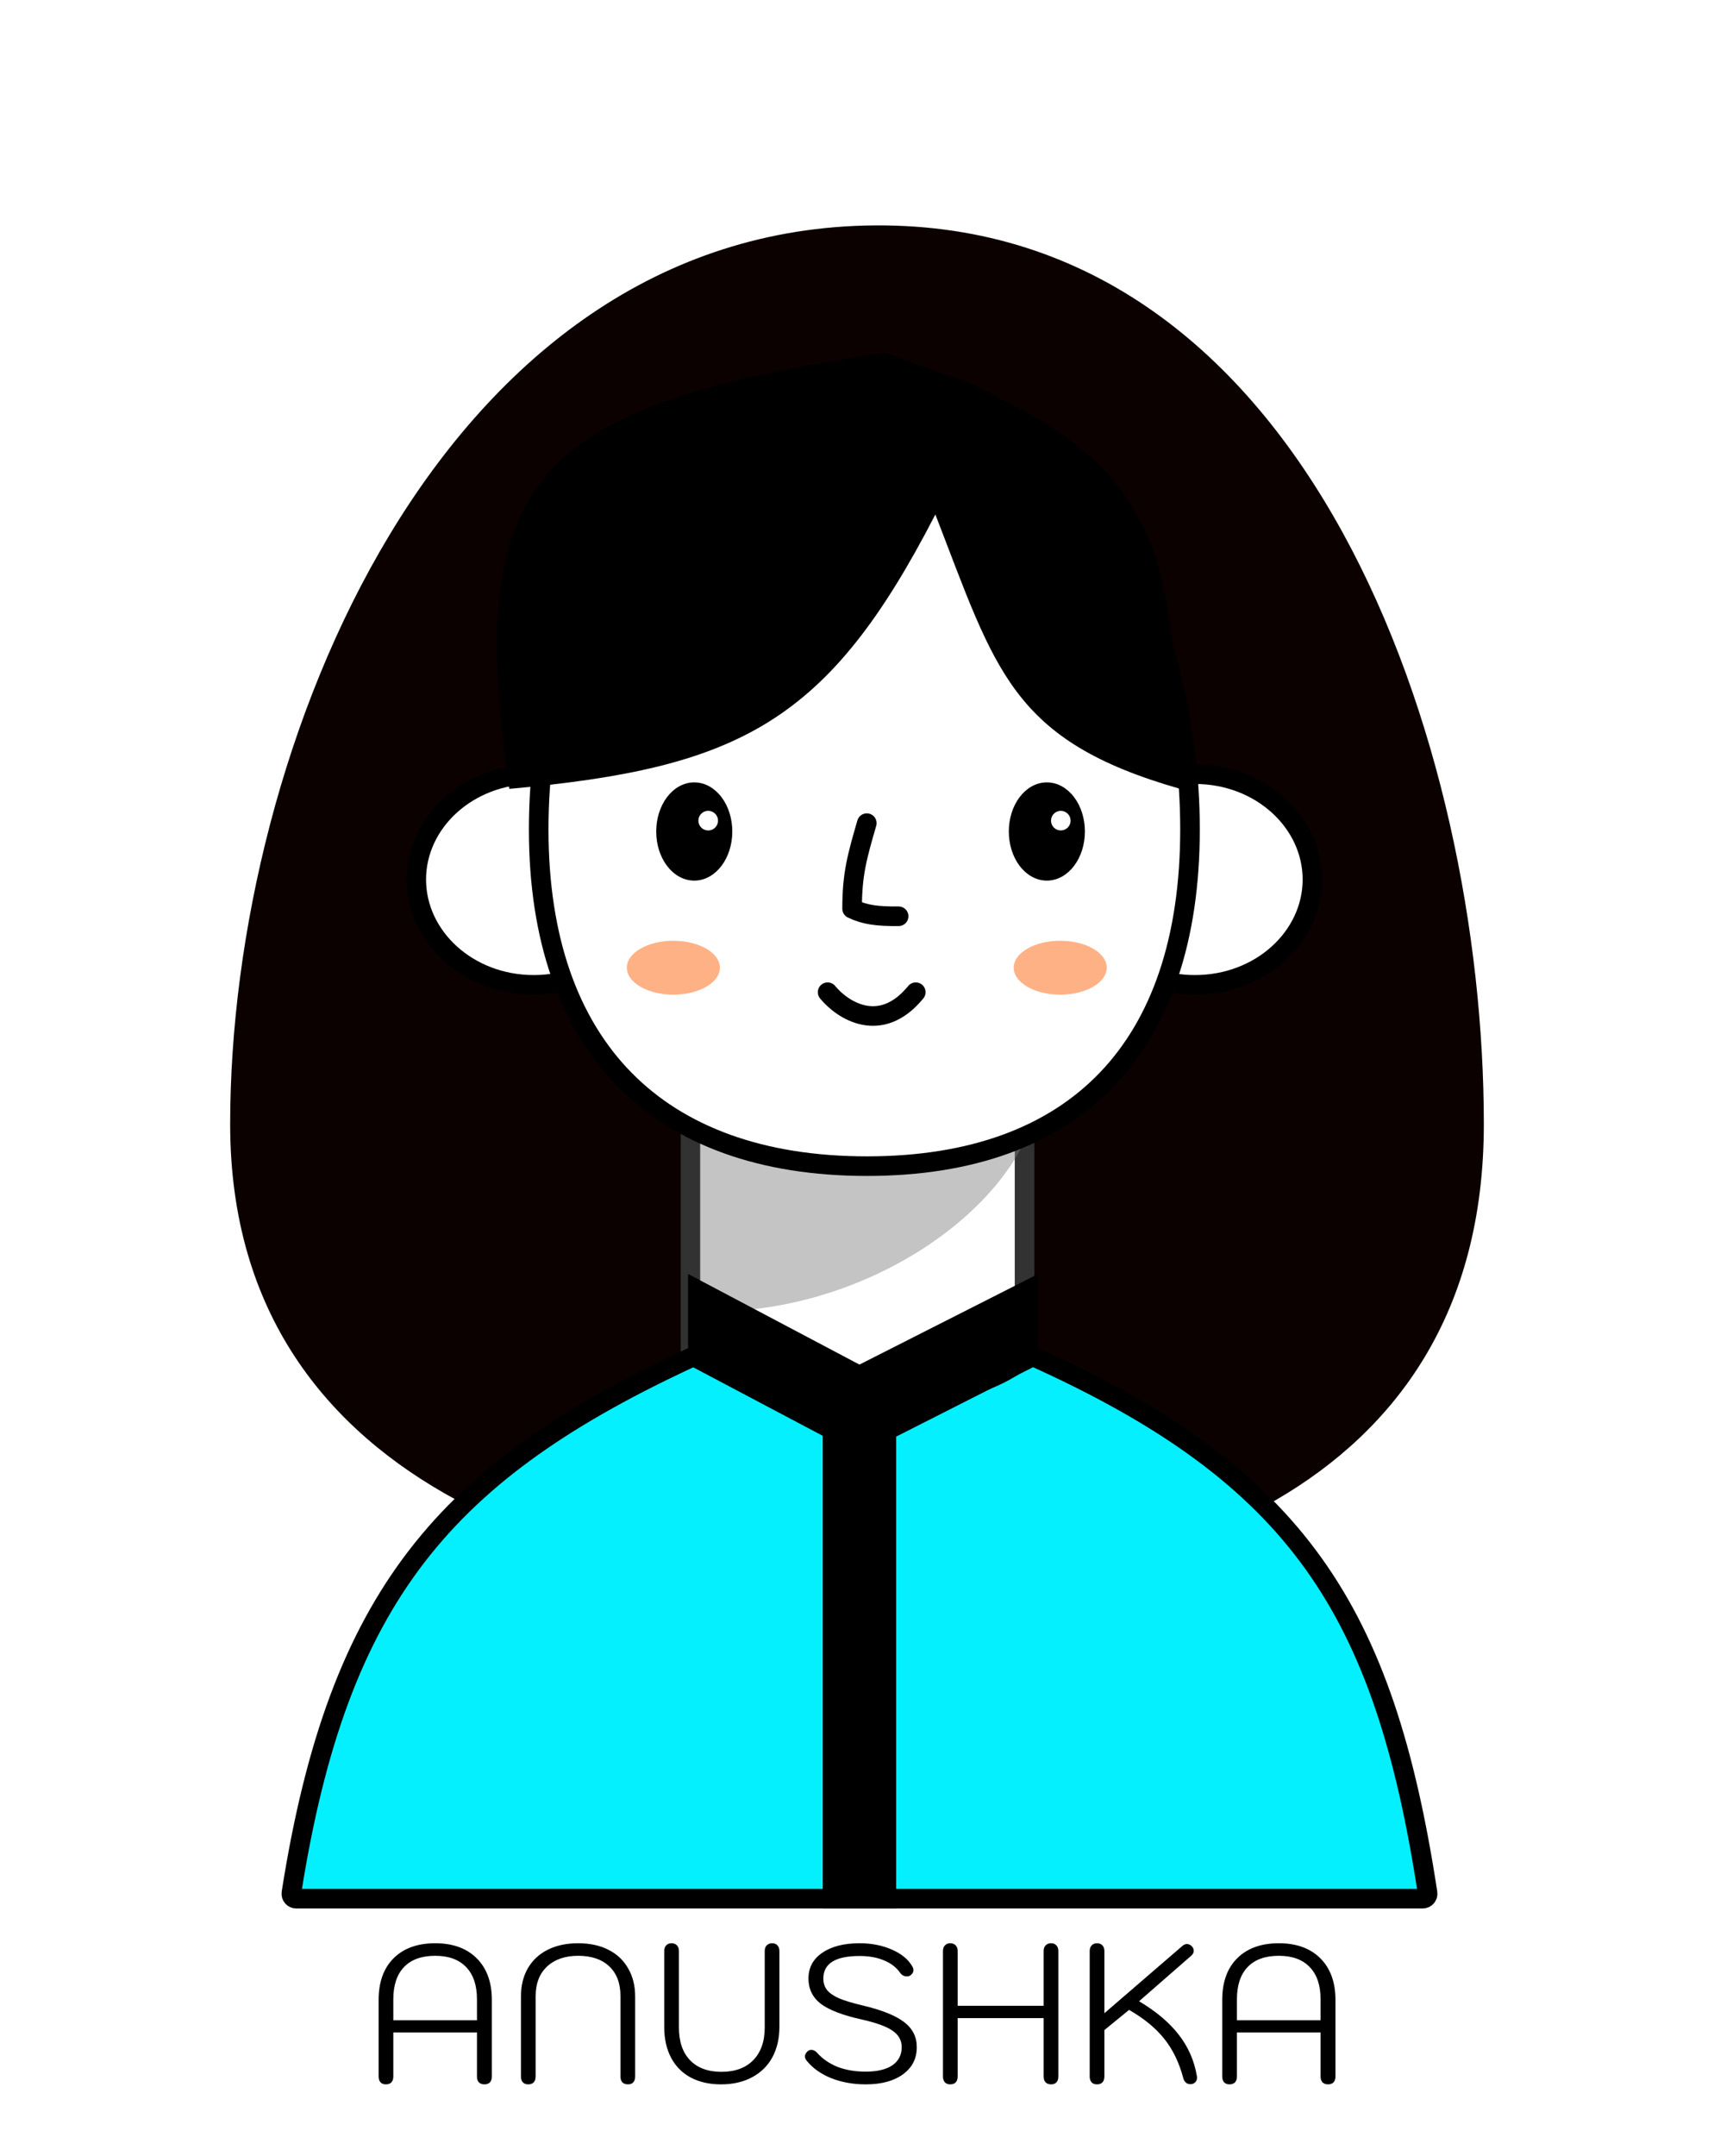 <svg width="350" height="440" viewBox="0 0 350 440" fill="none" xmlns="http://www.w3.org/2000/svg">
<path d="M303 229.438C303 306.481 231.327 325 178.757 325C126.188 325 47 306.481 47 229.438C47 152.395 90.084 46.551 178.757 46.002C267.431 45.453 303 152.395 303 229.438Z" fill="#0C0101"/>
<rect x="141" y="185" width="68.214" height="128.131" rx="13.777" fill="white" stroke="#323232" stroke-width="4" stroke-linecap="round"/>
<path d="M142.896 267.634V226.678H211.5C206.333 247.68 175.523 268.768 142.896 267.634Z" fill="#7E7E7E" fill-opacity="0.45"/>
<path d="M133 179.5C133 191.189 122.45 201 109 201C95.55 201 85 191.189 85 179.5C85 167.811 95.55 158 109 158C122.45 158 133 167.811 133 179.5Z" fill="white" stroke="black" stroke-width="4"/>
<path d="M220 179.5C220 191.189 230.55 201 244 201C257.45 201 268 191.189 268 179.5C268 167.811 257.45 158 244 158C230.55 158 220 167.811 220 179.5Z" fill="white" stroke="black" stroke-width="4"/>
<path d="M243 169.261C243 191.713 237.042 208.834 225.986 220.337C214.941 231.828 198.532 238 177.03 238C155.526 238 138.842 231.827 127.529 220.321C116.211 208.81 110 191.69 110 169.261C110 146.804 116.232 123.379 127.779 105.629C139.311 87.903 156.009 76 177.03 76C198.043 76 214.472 87.893 225.74 105.612C237.025 123.358 243 146.787 243 169.261Z" fill="white" stroke="black" stroke-width="4" stroke-linecap="round"/>
<path d="M177 168C175.029 174.812 174 178.371 174 185.458C176.64 186.72 179.163 187.036 183.5 187" stroke="black" stroke-width="4" stroke-linecap="round" stroke-linejoin="round"/>
<path d="M141.768 179.225C143.829 179.225 145.657 178.11 146.953 176.382C148.249 174.655 149.035 172.291 149.035 169.702C149.035 167.112 148.249 164.748 146.953 163.021C145.657 161.293 143.829 160.178 141.768 160.178C139.706 160.178 137.878 161.293 136.582 163.021C135.287 164.748 134.5 167.112 134.5 169.702C134.5 172.291 135.287 174.655 136.582 176.382C137.878 178.11 139.706 179.225 141.768 179.225Z" fill="black" stroke="black" stroke-linecap="round"/>
<circle cx="144.616" cy="167.487" r="2.5" fill="white" stroke="black"/>
<path d="M213.768 179.225C215.829 179.225 217.657 178.11 218.953 176.382C220.249 174.655 221.035 172.291 221.035 169.702C221.035 167.112 220.249 164.748 218.953 163.021C217.657 161.293 215.829 160.178 213.768 160.178C211.706 160.178 209.878 161.293 208.582 163.021C207.287 164.748 206.5 167.112 206.5 169.702C206.5 172.291 207.287 174.655 208.582 176.382C209.878 178.11 211.706 179.225 213.768 179.225Z" fill="black" stroke="black" stroke-linecap="round"/>
<circle cx="216.616" cy="167.487" r="2" fill="white"/>
<path d="M169 202.5C172 206.167 179.8 211.3 187 202.5" stroke="black" stroke-width="4" stroke-linecap="round" stroke-linejoin="round"/>
<g filter="url(#filter0_f_202_298)">
<ellipse cx="137.5" cy="197.5" rx="9.5" ry="5.5" fill="#FFB186"/>
</g>
<g filter="url(#filter1_f_202_298)">
<ellipse cx="216.5" cy="197.5" rx="9.5" ry="5.5" fill="#FFB186"/>
</g>
<path d="M191 105C169.149 147.401 151.136 156.762 104 161C94.5 96.5 109.661 82.804 180.5 72C238.144 91.221 239.619 109.613 241 161C206.433 151.149 203.344 136.803 191 105Z" fill="black"/>
<path d="M143.272 276.913C151.401 283.496 164.844 286.123 177.479 285.92C183.851 285.818 190.145 284.995 195.64 283.526C201.101 282.067 205.93 279.927 209.231 277.086C209.767 276.625 210.375 276.576 210.744 276.742C238.051 289.01 255.96 302.029 268.176 319.045C280.404 336.079 287.078 357.326 291.512 386.356C291.604 386.958 291.132 387.5 290.538 387.5H60.471C59.878 387.5 59.405 386.956 59.5 386.354C64.288 355.883 72.177 334.394 85.126 317.597C98.078 300.798 116.241 288.495 141.954 276.675C142.302 276.515 142.828 276.554 143.272 276.913Z" fill="#04F0FF" stroke="black" stroke-width="4" stroke-linecap="round" stroke-linejoin="round"/>
<path d="M140.5 260L175.5 278.5L212 260V278.5L183 293.199V389.5H168V293.036L140.5 278.5V260Z" fill="black"/>
<path d="M78.796 425.4C78.343 425.4 77.983 425.267 77.716 425C77.45 424.707 77.316 424.307 77.316 423.8V408.16C77.316 404.533 78.33 401.707 80.356 399.68C82.41 397.627 85.25 396.6 88.876 396.6C92.476 396.6 95.303 397.627 97.356 399.68C99.41 401.733 100.436 404.56 100.436 408.16V423.8C100.436 424.307 100.303 424.707 100.036 425C99.77 425.267 99.396 425.4 98.916 425.4C98.463 425.4 98.09 425.267 97.796 425C97.53 424.707 97.396 424.307 97.396 423.8V414.8H80.316V423.8C80.316 424.307 80.183 424.707 79.916 425C79.65 425.267 79.276 425.4 78.796 425.4ZM97.396 412.32V408.04C97.396 405.187 96.663 403 95.196 401.48C93.73 399.933 91.623 399.16 88.876 399.16C86.103 399.16 83.983 399.92 82.516 401.44C81.05 402.96 80.316 405.16 80.316 408.04V412.32H97.396ZM107.858 425.4C107.405 425.4 107.045 425.267 106.778 425C106.511 424.707 106.378 424.307 106.378 423.8V407.48C106.378 405.267 106.845 403.347 107.778 401.72C108.738 400.067 110.098 398.8 111.858 397.92C113.618 397.04 115.685 396.6 118.058 396.6C120.431 396.6 122.485 397.04 124.218 397.92C125.978 398.8 127.325 400.067 128.258 401.72C129.218 403.347 129.698 405.267 129.698 407.48V423.8C129.698 424.307 129.565 424.707 129.298 425C129.058 425.267 128.698 425.4 128.218 425.4C127.765 425.4 127.391 425.267 127.098 425C126.831 424.707 126.698 424.307 126.698 423.8V407.36C126.698 404.773 125.938 402.76 124.418 401.32C122.898 399.88 120.778 399.16 118.058 399.16C115.391 399.16 113.271 399.893 111.698 401.36C110.151 402.827 109.378 404.827 109.378 407.36V423.8C109.378 424.307 109.245 424.707 108.978 425C108.711 425.267 108.338 425.4 107.858 425.4ZM147.236 425.4C144.862 425.4 142.796 424.933 141.036 424C139.302 423.067 137.969 421.72 137.036 419.96C136.102 418.2 135.636 416.107 135.636 413.68V398.2C135.636 397.693 135.769 397.307 136.036 397.04C136.302 396.747 136.662 396.6 137.116 396.6C137.596 396.6 137.969 396.747 138.236 397.04C138.502 397.307 138.636 397.693 138.636 398.2V413.8C138.636 416.68 139.396 418.907 140.916 420.48C142.436 422.053 144.569 422.84 147.316 422.84C150.089 422.84 152.249 422.053 153.796 420.48C155.369 418.88 156.156 416.653 156.156 413.8V398.2C156.156 397.693 156.289 397.307 156.556 397.04C156.849 396.747 157.222 396.6 157.676 396.6C158.156 396.6 158.516 396.747 158.756 397.04C159.022 397.307 159.156 397.693 159.156 398.2V413.68C159.156 416.027 158.676 418.093 157.716 419.88C156.756 421.64 155.369 423 153.556 423.96C151.769 424.92 149.662 425.4 147.236 425.4ZM176.768 425.4C174.208 425.4 171.848 424.973 169.688 424.12C167.555 423.24 165.888 422.04 164.688 420.52C164.475 420.253 164.368 419.973 164.368 419.68C164.368 419.307 164.568 418.947 164.968 418.6C165.181 418.44 165.408 418.36 165.648 418.36C166.128 418.36 166.555 418.587 166.928 419.04C168.021 420.24 169.395 421.173 171.048 421.84C172.728 422.48 174.635 422.8 176.768 422.8C179.115 422.8 180.928 422.373 182.208 421.52C183.488 420.64 184.128 419.4 184.128 417.8C184.128 416.413 183.501 415.293 182.248 414.44C181.021 413.587 178.928 412.827 175.968 412.16C172.101 411.307 169.315 410.24 167.608 408.96C165.928 407.653 165.088 405.933 165.088 403.8C165.088 401.587 166.021 399.84 167.888 398.56C169.781 397.253 172.328 396.6 175.528 396.6C177.955 396.6 180.141 397.027 182.088 397.88C184.061 398.733 185.461 399.88 186.288 401.32C186.448 401.587 186.528 401.84 186.528 402.08C186.528 402.507 186.301 402.88 185.848 403.2C185.661 403.307 185.448 403.36 185.208 403.36C184.621 403.36 184.168 403.133 183.848 402.68C183.075 401.56 181.981 400.707 180.568 400.12C179.155 399.507 177.475 399.2 175.528 399.2C170.595 399.2 168.128 400.733 168.128 403.8C168.128 404.733 168.381 405.52 168.888 406.16C169.395 406.773 170.208 407.333 171.328 407.84C172.475 408.32 174.061 408.8 176.088 409.28C180.035 410.213 182.875 411.347 184.608 412.68C186.341 413.987 187.208 415.693 187.208 417.8C187.208 420.147 186.261 422 184.368 423.36C182.501 424.72 179.968 425.4 176.768 425.4ZM194.035 425.4C193.581 425.4 193.221 425.267 192.955 425C192.688 424.707 192.555 424.307 192.555 423.8V398.2C192.555 397.693 192.688 397.307 192.955 397.04C193.221 396.747 193.581 396.6 194.035 396.6C194.515 396.6 194.888 396.747 195.155 397.04C195.421 397.307 195.555 397.693 195.555 398.2V409.36H213.115V398.2C213.115 397.693 213.248 397.307 213.515 397.04C213.781 396.747 214.155 396.6 214.635 396.6C215.088 396.6 215.448 396.747 215.715 397.04C215.981 397.307 216.115 397.693 216.115 398.2V423.8C216.115 424.307 215.981 424.707 215.715 425C215.448 425.267 215.088 425.4 214.635 425.4C214.181 425.4 213.808 425.267 213.515 425C213.248 424.707 213.115 424.307 213.115 423.8V411.88H195.555V423.8C195.555 424.307 195.421 424.707 195.155 425C194.888 425.267 194.515 425.4 194.035 425.4ZM243.077 425.36C242.357 425.36 241.877 424.96 241.637 424.16C240.784 420.96 239.491 418.28 237.757 416.12C236.024 413.933 233.624 411.96 230.557 410.2L225.517 414.32V423.8C225.517 424.307 225.384 424.707 225.117 425C224.851 425.267 224.477 425.4 223.997 425.4C223.544 425.4 223.184 425.267 222.917 425C222.651 424.707 222.517 424.307 222.517 423.8V398.2C222.517 397.693 222.651 397.307 222.917 397.04C223.184 396.747 223.544 396.6 223.997 396.6C224.477 396.6 224.851 396.747 225.117 397.04C225.384 397.307 225.517 397.693 225.517 398.2V410.88L241.477 397.12C241.771 396.88 242.064 396.76 242.357 396.76C242.731 396.76 243.064 396.907 243.357 397.2C243.624 397.467 243.757 397.787 243.757 398.16C243.757 398.507 243.597 398.827 243.277 399.12L232.597 408.44C236.064 410.493 238.757 412.76 240.677 415.24C242.624 417.72 243.864 420.533 244.397 423.68L244.437 424C244.437 424.427 244.304 424.76 244.037 425C243.797 425.24 243.477 425.36 243.077 425.36ZM251.062 425.4C250.609 425.4 250.249 425.267 249.982 425C249.715 424.707 249.582 424.307 249.582 423.8V408.16C249.582 404.533 250.595 401.707 252.622 399.68C254.675 397.627 257.515 396.6 261.142 396.6C264.742 396.6 267.569 397.627 269.622 399.68C271.675 401.733 272.702 404.56 272.702 408.16V423.8C272.702 424.307 272.569 424.707 272.302 425C272.035 425.267 271.662 425.4 271.182 425.4C270.729 425.4 270.355 425.267 270.062 425C269.795 424.707 269.662 424.307 269.662 423.8V414.8H252.582V423.8C252.582 424.307 252.449 424.707 252.182 425C251.915 425.267 251.542 425.4 251.062 425.4ZM269.662 412.32V408.04C269.662 405.187 268.929 403 267.462 401.48C265.995 399.933 263.889 399.16 261.142 399.16C258.369 399.16 256.249 399.92 254.782 401.44C253.315 402.96 252.582 405.16 252.582 408.04V412.32H269.662Z" fill="black"/>
<defs>
<filter id="filter0_f_202_298" x="116" y="180" width="43" height="35" filterUnits="userSpaceOnUse" color-interpolation-filters="sRGB">
<feFlood flood-opacity="0" result="BackgroundImageFix"/>
<feBlend mode="normal" in="SourceGraphic" in2="BackgroundImageFix" result="shape"/>
<feGaussianBlur stdDeviation="6" result="effect1_foregroundBlur_202_298"/>
</filter>
<filter id="filter1_f_202_298" x="195" y="180" width="43" height="35" filterUnits="userSpaceOnUse" color-interpolation-filters="sRGB">
<feFlood flood-opacity="0" result="BackgroundImageFix"/>
<feBlend mode="normal" in="SourceGraphic" in2="BackgroundImageFix" result="shape"/>
<feGaussianBlur stdDeviation="6" result="effect1_foregroundBlur_202_298"/>
</filter>
</defs>
</svg>
